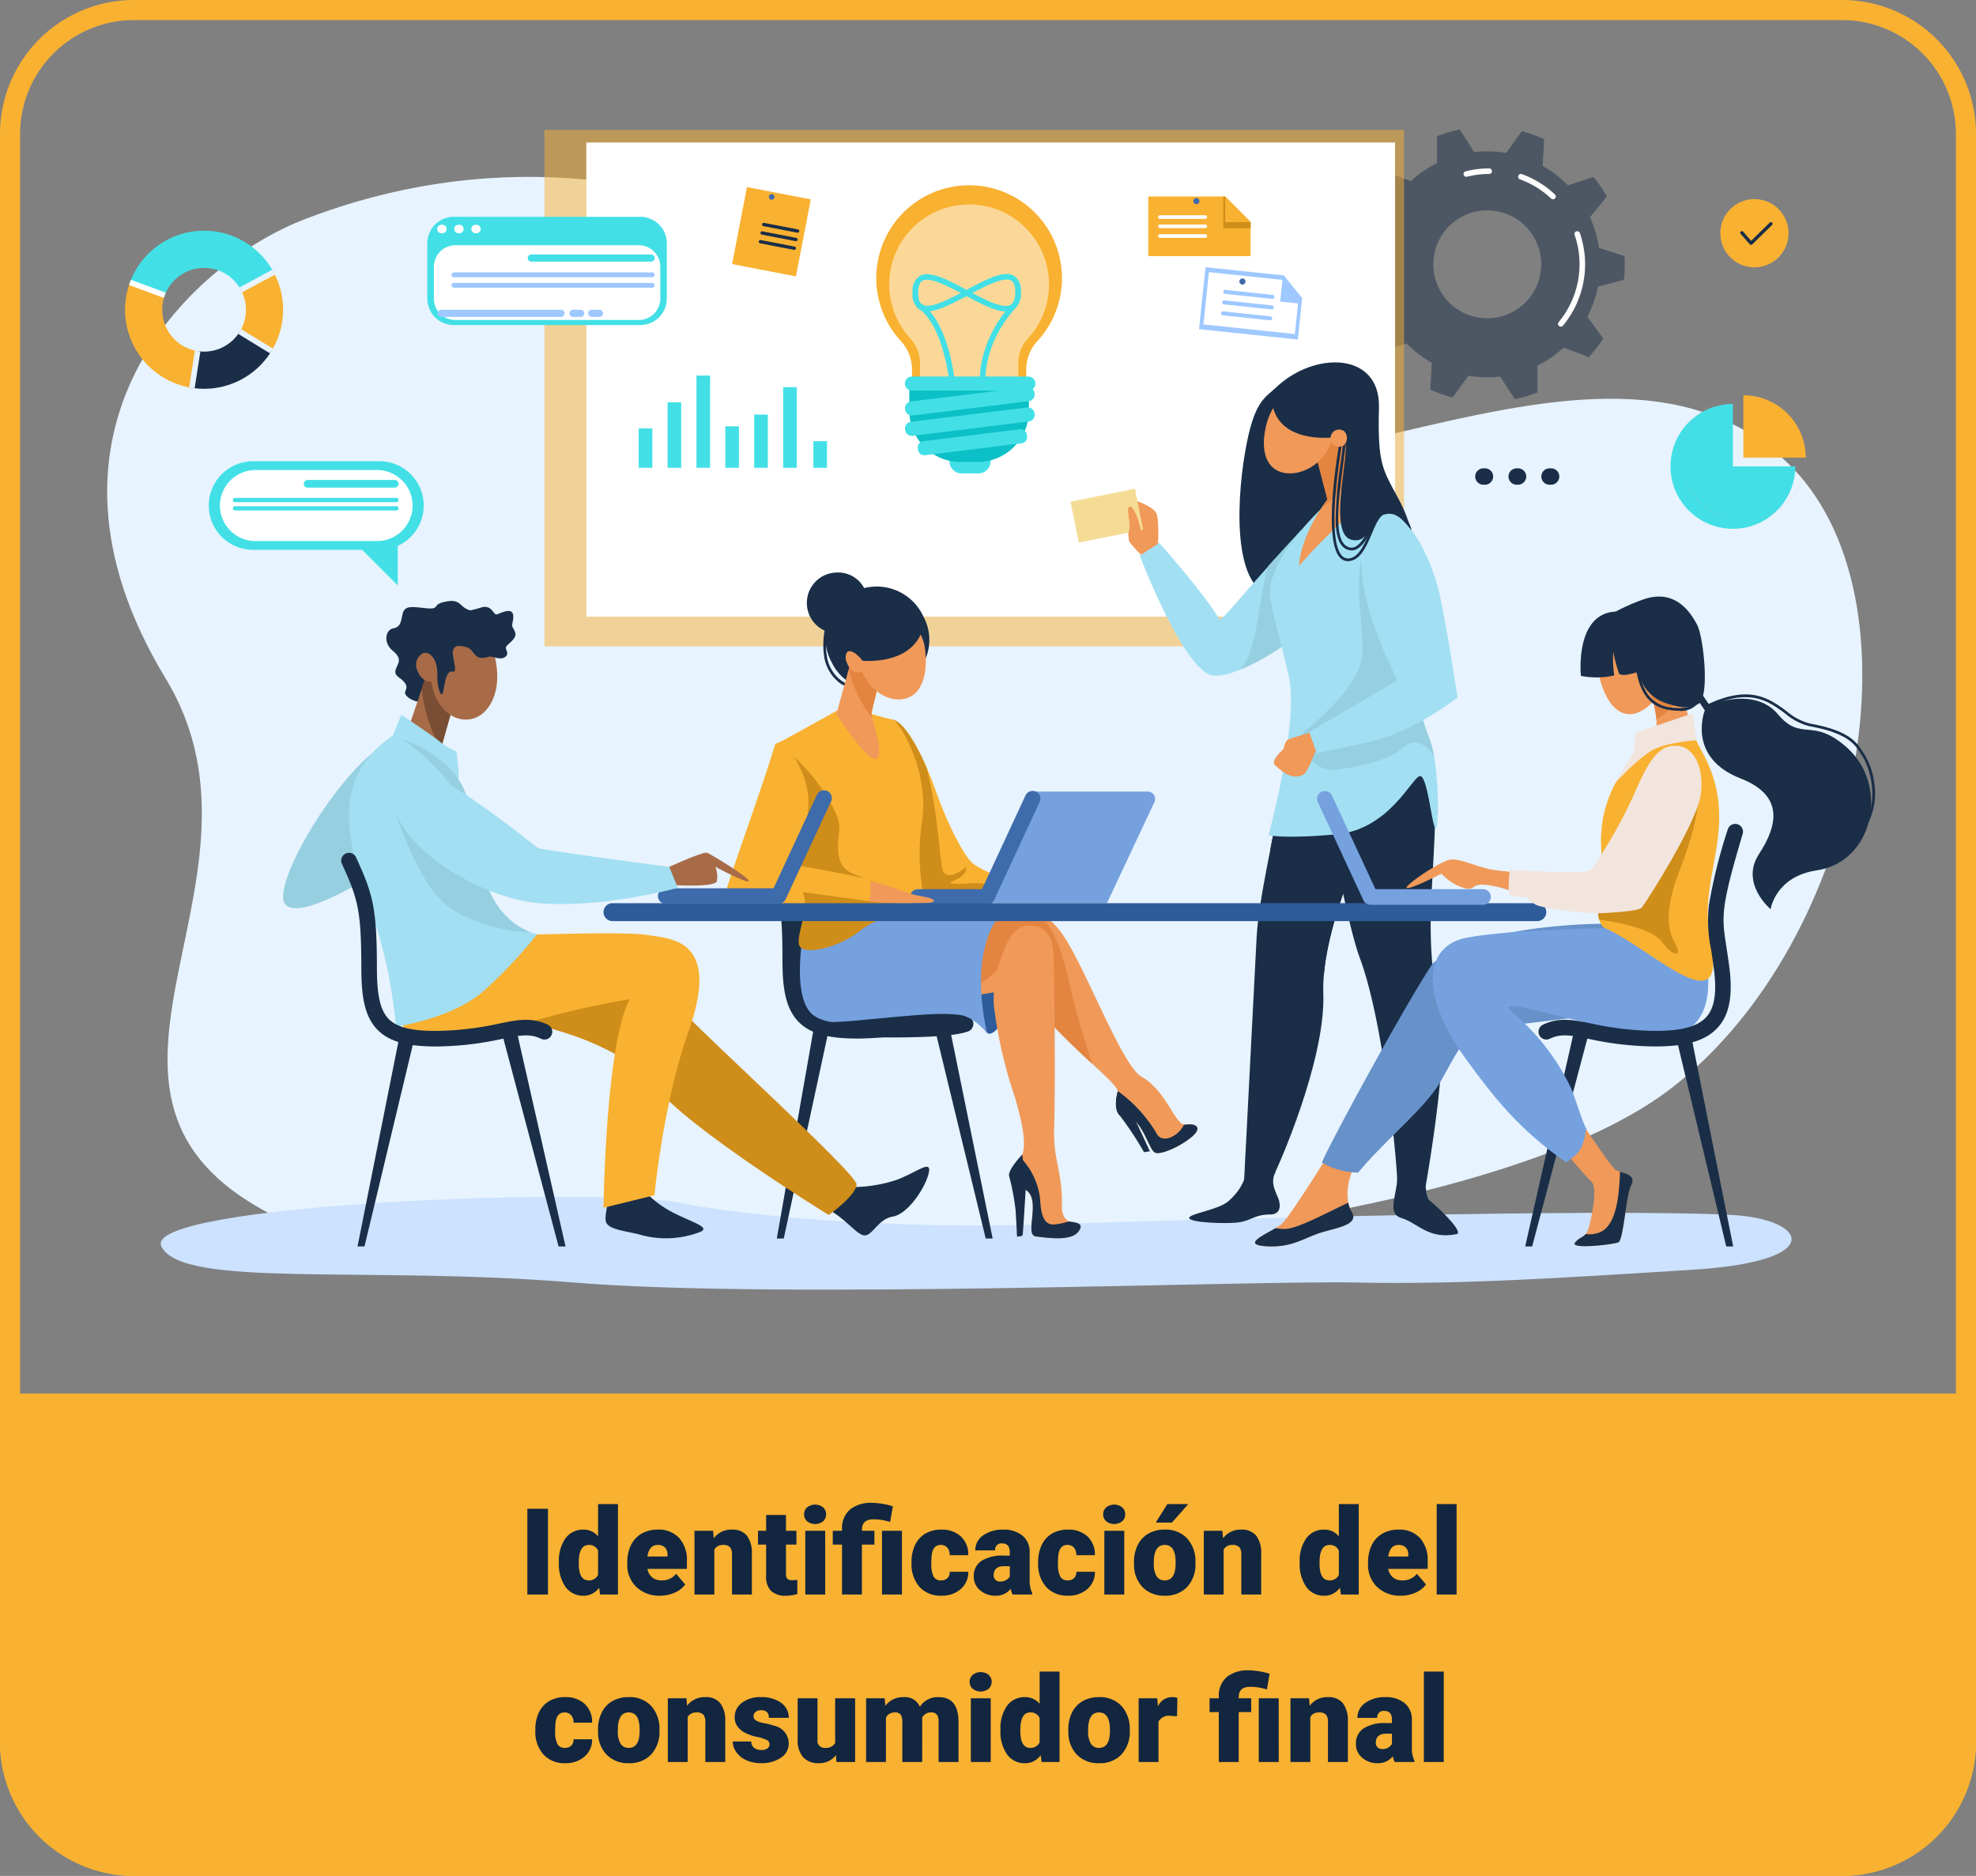<svg xmlns="http://www.w3.org/2000/svg" xmlns:xlink="http://www.w3.org/1999/xlink" width="295" height="280" viewBox="0 0 295 280">
  <rect x="0" y="0" width="295" height="280" fill="#808080" stroke="none"/>
  <defs>
    <clipPath id="clip-path">
      <rect id="Rectangle_37787" data-name="Rectangle 37787" width="263.928" height="173.161" fill="none"/>
    </clipPath>
    <clipPath id="clip-path-3">
      <rect id="Rectangle_37771" data-name="Rectangle 37771" width="41.067" height="40.242" fill="none"/>
    </clipPath>
    <clipPath id="clip-path-4">
      <rect id="Rectangle_37773" data-name="Rectangle 37773" width="128.332" height="77.083" fill="none"/>
    </clipPath>
    <clipPath id="clip-path-5">
      <rect id="Rectangle_37776" data-name="Rectangle 37776" width="23.847" height="35.303" fill="none"/>
    </clipPath>
    <clipPath id="clip-path-6">
      <path id="Path_180598" data-name="Path 180598" d="M11.044,42.926A6.253,6.253,0,1,1,17.3,49.179a6.253,6.253,0,0,1-6.253-6.253m-5.55,0a11.8,11.8,0,1,0,11.8-11.8,11.8,11.8,0,0,0-11.8,11.8" transform="translate(-5.494 -31.122)" fill="none"/>
    </clipPath>
  </defs>
  <g id="t5-c1" transform="translate(-5881 9225)">
    <path id="Rectangle_36599" data-name="Rectangle 36599" d="M20,3A17,17,0,0,0,3,20V260a17,17,0,0,0,17,17H275a17,17,0,0,0,17-17V20A17,17,0,0,0,275,3H20m0-3H275a20,20,0,0,1,20,20V260a20,20,0,0,1-20,20H20A20,20,0,0,1,0,260V20A20,20,0,0,1,20,0Z" transform="translate(5881 -9225)" fill="#f9b131"/>
    <path id="Rectangle_37365" data-name="Rectangle 37365" d="M0,0H295a0,0,0,0,1,0,0V52a20,20,0,0,1-20,20H20A20,20,0,0,1,0,52V0A0,0,0,0,1,0,0Z" transform="translate(5881 -9017)" fill="#f9b131"/>
    <path id="Path_184773" data-name="Path 184773" d="M49.805,17H46.729V4.2h3.076Zm1.635-4.825a5.809,5.809,0,0,1,.976-3.56,3.211,3.211,0,0,1,2.725-1.3,2.731,2.731,0,0,1,2.145,1V3.5h2.971V17H57.592l-.149-1.02a2.8,2.8,0,0,1-2.32,1.2,3.205,3.205,0,0,1-2.689-1.3A5.993,5.993,0,0,1,51.44,12.175Zm2.962.185q0,2.531,1.477,2.531a1.458,1.458,0,0,0,1.406-.826V10.443A1.419,1.419,0,0,0,55.9,9.6q-1.371,0-1.485,2.215ZM66.54,17.176A4.889,4.889,0,0,1,63,15.871a4.507,4.507,0,0,1-1.354-3.4v-.246a5.84,5.84,0,0,1,.541-2.575,3.955,3.955,0,0,1,1.578-1.727,4.763,4.763,0,0,1,2.461-.611,4.117,4.117,0,0,1,3.164,1.244,4.887,4.887,0,0,1,1.16,3.467v1.151H64.659a2.135,2.135,0,0,0,.694,1.257,2.066,2.066,0,0,0,1.389.457,2.662,2.662,0,0,0,2.2-.984l1.354,1.6a3.784,3.784,0,0,1-1.569,1.217A5.3,5.3,0,0,1,66.54,17.176ZM66.206,9.6q-1.3,0-1.547,1.723h2.988v-.229a1.467,1.467,0,0,0-.36-1.1A1.434,1.434,0,0,0,66.206,9.6ZM74.458,7.49l.1,1.116a3.225,3.225,0,0,1,2.716-1.292A2.713,2.713,0,0,1,79.49,8.2a4.226,4.226,0,0,1,.76,2.672V17H77.28V11a1.6,1.6,0,0,0-.29-1.059A1.342,1.342,0,0,0,75.935,9.6a1.413,1.413,0,0,0-1.292.686V17H71.681V7.49ZM85.339,5.126V7.49H86.9V9.547H85.339V13.9a1.111,1.111,0,0,0,.193.747,1.037,1.037,0,0,0,.765.211,4.345,4.345,0,0,0,.738-.053v2.118a5.466,5.466,0,0,1-1.67.255,3.1,3.1,0,0,1-2.259-.721,2.954,2.954,0,0,1-.729-2.188V9.547H81.165V7.49h1.213V5.126ZM91.193,17H88.222V7.49h2.971ZM88.046,5.029A1.334,1.334,0,0,1,88.5,3.986a1.934,1.934,0,0,1,2.373,0,1.334,1.334,0,0,1,.457,1.043,1.334,1.334,0,0,1-.457,1.043,1.934,1.934,0,0,1-2.373,0A1.334,1.334,0,0,1,88.046,5.029ZM93.707,17V9.547h-1.38V7.49h1.38V7.174a3.631,3.631,0,0,1,1.248-2.909A4.987,4.987,0,0,1,98.2,3.315a11.509,11.509,0,0,1,3.094.51l-.4,2.338-.492-.132a7.832,7.832,0,0,0-2.021-.255q-1.7,0-1.7,1.547V7.49h1.863V9.547H96.677V17Zm8.947,0H99.674V7.49h2.979Zm5.827-2.109a1.317,1.317,0,0,0,.967-.338,1.241,1.241,0,0,0,.334-.945h2.777a3.288,3.288,0,0,1-1.121,2.566,4.168,4.168,0,0,1-2.887,1,4.22,4.22,0,0,1-3.27-1.3,5.125,5.125,0,0,1-1.2-3.6v-.123a5.792,5.792,0,0,1,.532-2.544,3.872,3.872,0,0,1,1.534-1.7,4.573,4.573,0,0,1,2.373-.593,4.116,4.116,0,0,1,2.944,1.028,3.647,3.647,0,0,1,1.09,2.786h-2.777a1.626,1.626,0,0,0-.36-1.134,1.244,1.244,0,0,0-.967-.4q-1.151,0-1.345,1.468a10.357,10.357,0,0,0-.062,1.283,4.068,4.068,0,0,0,.343,1.986A1.187,1.187,0,0,0,108.481,14.891ZM119.168,17a3.344,3.344,0,0,1-.281-.853,2.754,2.754,0,0,1-2.285,1.028,3.374,3.374,0,0,1-2.285-.813,2.588,2.588,0,0,1-.94-2.043,2.66,2.66,0,0,1,1.143-2.338,5.821,5.821,0,0,1,3.322-.791h.914v-.5q0-1.316-1.134-1.316a.927.927,0,0,0-1.055,1.042H113.6a2.655,2.655,0,0,1,1.173-2.239,4.931,4.931,0,0,1,2.993-.86,4.323,4.323,0,0,1,2.874.888,3.086,3.086,0,0,1,1.081,2.435v4.21a4.311,4.311,0,0,0,.4,2V17Zm-1.854-1.934a1.652,1.652,0,0,0,.918-.237,1.487,1.487,0,0,0,.523-.536V12.772h-.861q-1.547,0-1.547,1.389a.848.848,0,0,0,.272.655A.986.986,0,0,0,117.314,15.066Zm10.072-.176a1.317,1.317,0,0,0,.967-.338,1.241,1.241,0,0,0,.334-.945h2.777a3.288,3.288,0,0,1-1.121,2.566,4.168,4.168,0,0,1-2.887,1,4.22,4.22,0,0,1-3.27-1.3,5.125,5.125,0,0,1-1.2-3.6v-.123a5.792,5.792,0,0,1,.532-2.544,3.872,3.872,0,0,1,1.534-1.7,4.573,4.573,0,0,1,2.373-.593,4.116,4.116,0,0,1,2.944,1.028,3.647,3.647,0,0,1,1.09,2.786h-2.777a1.626,1.626,0,0,0-.36-1.134,1.244,1.244,0,0,0-.967-.4q-1.151,0-1.345,1.468a10.357,10.357,0,0,0-.062,1.283,4.068,4.068,0,0,0,.343,1.986A1.187,1.187,0,0,0,127.386,14.891ZM135.841,17h-2.971V7.49h2.971ZM132.695,5.029a1.334,1.334,0,0,1,.457-1.043,1.934,1.934,0,0,1,2.373,0,1.334,1.334,0,0,1,.457,1.043,1.334,1.334,0,0,1-.457,1.043,1.934,1.934,0,0,1-2.373,0A1.334,1.334,0,0,1,132.695,5.029Zm4.6,7.128a5.613,5.613,0,0,1,.554-2.536,3.96,3.96,0,0,1,1.591-1.709,4.791,4.791,0,0,1,2.435-.6,4.373,4.373,0,0,1,3.366,1.323,5.076,5.076,0,0,1,1.23,3.6v.105a4.925,4.925,0,0,1-1.235,3.529,4.384,4.384,0,0,1-3.344,1.305,4.434,4.434,0,0,1-3.261-1.217,4.761,4.761,0,0,1-1.327-3.3Zm2.962.185a3.538,3.538,0,0,0,.413,1.934,1.376,1.376,0,0,0,1.222.615q1.582,0,1.617-2.435v-.3q0-2.558-1.635-2.558-1.485,0-1.608,2.206ZM142.275,3.5H145.4L142.96,6.26l-2.417,0Zm8.218,3.99.1,1.116a3.225,3.225,0,0,1,2.716-1.292,2.713,2.713,0,0,1,2.219.888,4.226,4.226,0,0,1,.76,2.672V17h-2.971V11a1.6,1.6,0,0,0-.29-1.059,1.342,1.342,0,0,0-1.055-.338,1.413,1.413,0,0,0-1.292.686V17h-2.962V7.49Zm11.54,4.685a5.809,5.809,0,0,1,.976-3.56,3.211,3.211,0,0,1,2.725-1.3,2.731,2.731,0,0,1,2.145,1V3.5h2.971V17h-2.663l-.149-1.02a2.8,2.8,0,0,1-2.32,1.2,3.205,3.205,0,0,1-2.689-1.3A5.993,5.993,0,0,1,162.033,12.175Zm2.962.185q0,2.531,1.477,2.531a1.458,1.458,0,0,0,1.406-.826V10.443a1.419,1.419,0,0,0-1.389-.844q-1.371,0-1.485,2.215Zm12.138,4.816a4.889,4.889,0,0,1-3.542-1.305,4.507,4.507,0,0,1-1.354-3.4v-.246a5.84,5.84,0,0,1,.541-2.575,3.955,3.955,0,0,1,1.578-1.727,4.763,4.763,0,0,1,2.461-.611,4.117,4.117,0,0,1,3.164,1.244,4.887,4.887,0,0,1,1.16,3.467v1.151h-5.889a2.135,2.135,0,0,0,.694,1.257,2.066,2.066,0,0,0,1.389.457,2.662,2.662,0,0,0,2.2-.984l1.354,1.6a3.784,3.784,0,0,1-1.569,1.217A5.3,5.3,0,0,1,177.132,17.176ZM176.8,9.6q-1.3,0-1.547,1.723h2.988v-.229a1.467,1.467,0,0,0-.36-1.1A1.434,1.434,0,0,0,176.8,9.6Zm8.657,7.4h-2.971V3.5h2.971ZM52.319,39.891a1.317,1.317,0,0,0,.967-.338,1.241,1.241,0,0,0,.334-.945H56.4a3.288,3.288,0,0,1-1.121,2.566,4.168,4.168,0,0,1-2.887,1,4.22,4.22,0,0,1-3.27-1.3,5.125,5.125,0,0,1-1.2-3.6v-.123a5.792,5.792,0,0,1,.532-2.544,3.872,3.872,0,0,1,1.534-1.7,4.573,4.573,0,0,1,2.373-.593,4.116,4.116,0,0,1,2.944,1.028,3.647,3.647,0,0,1,1.09,2.786H53.62A1.626,1.626,0,0,0,53.259,35a1.244,1.244,0,0,0-.967-.4q-1.151,0-1.345,1.468a10.357,10.357,0,0,0-.062,1.283,4.068,4.068,0,0,0,.343,1.986A1.187,1.187,0,0,0,52.319,39.891Zm4.957-2.733a5.613,5.613,0,0,1,.554-2.536,3.96,3.96,0,0,1,1.591-1.709,4.791,4.791,0,0,1,2.435-.6,4.373,4.373,0,0,1,3.366,1.323,5.076,5.076,0,0,1,1.23,3.6v.105a4.925,4.925,0,0,1-1.235,3.529,4.384,4.384,0,0,1-3.344,1.305,4.434,4.434,0,0,1-3.261-1.217,4.761,4.761,0,0,1-1.327-3.3Zm2.962.185a3.538,3.538,0,0,0,.413,1.934,1.376,1.376,0,0,0,1.222.615q1.582,0,1.617-2.435v-.3q0-2.558-1.635-2.558-1.485,0-1.608,2.206ZM70.477,32.49l.1,1.116a3.225,3.225,0,0,1,2.716-1.292,2.713,2.713,0,0,1,2.219.888,4.226,4.226,0,0,1,.76,2.672V42H73.3V36a1.6,1.6,0,0,0-.29-1.059,1.342,1.342,0,0,0-1.055-.338,1.413,1.413,0,0,0-1.292.686V42H67.7V32.49Zm12.41,6.838a.684.684,0,0,0-.4-.606,6.016,6.016,0,0,0-1.5-.475,6.853,6.853,0,0,1-1.828-.646,3.062,3.062,0,0,1-1.1-.971,2.319,2.319,0,0,1-.378-1.31,2.628,2.628,0,0,1,1.081-2.158,4.453,4.453,0,0,1,2.83-.848,4.934,4.934,0,0,1,3.023.853,2.666,2.666,0,0,1,1.143,2.241H82.791q0-1.143-1.2-1.143a1.194,1.194,0,0,0-.782.259.8.8,0,0,0-.316.646.737.737,0,0,0,.387.642,3.654,3.654,0,0,0,1.235.4,10.671,10.671,0,0,1,1.49.378,2.706,2.706,0,0,1,2.145,2.646,2.491,2.491,0,0,1-1.156,2.118,5.068,5.068,0,0,1-2.993.817,5.172,5.172,0,0,1-2.18-.439,3.645,3.645,0,0,1-1.494-1.2,2.707,2.707,0,0,1-.536-1.591h2.769a1.145,1.145,0,0,0,.439.962,1.808,1.808,0,0,0,1.081.3,1.422,1.422,0,0,0,.91-.246A.787.787,0,0,0,82.887,39.328Zm9.905,1.644a3.054,3.054,0,0,1-2.54,1.2,3,3,0,0,1-2.369-.91,3.826,3.826,0,0,1-.8-2.615V32.49h2.962v6.179a1.065,1.065,0,0,0,1.187,1.222,1.548,1.548,0,0,0,1.45-.729V32.49h2.979V42H92.88Zm7.286-8.481.1,1.116a3.27,3.27,0,0,1,2.716-1.292,2.407,2.407,0,0,1,2.435,1.433,3.165,3.165,0,0,1,2.795-1.433q2.892,0,2.971,3.5V42h-2.971V36a1.813,1.813,0,0,0-.246-1.063,1.048,1.048,0,0,0-.9-.334,1.4,1.4,0,0,0-1.31.782l.009.123V42h-2.971V36.015a1.906,1.906,0,0,0-.237-1.081,1.045,1.045,0,0,0-.905-.334,1.42,1.42,0,0,0-1.3.782V42H97.3V32.49ZM115.908,42h-2.971V32.49h2.971Zm-3.146-11.971a1.334,1.334,0,0,1,.457-1.043,1.934,1.934,0,0,1,2.373,0,1.42,1.42,0,0,1,0,2.087,1.934,1.934,0,0,1-2.373,0A1.334,1.334,0,0,1,112.761,30.029Zm4.6,7.146a5.809,5.809,0,0,1,.976-3.56,3.211,3.211,0,0,1,2.725-1.3,2.731,2.731,0,0,1,2.145,1V28.5h2.971V42H123.51l-.149-1.02a2.8,2.8,0,0,1-2.32,1.2,3.205,3.205,0,0,1-2.689-1.3A5.993,5.993,0,0,1,117.358,37.175Zm2.962.185q0,2.531,1.477,2.531a1.458,1.458,0,0,0,1.406-.826V35.443a1.419,1.419,0,0,0-1.389-.844q-1.371,0-1.485,2.215Zm7.163-.2a5.613,5.613,0,0,1,.554-2.536,3.96,3.96,0,0,1,1.591-1.709,4.791,4.791,0,0,1,2.435-.6,4.373,4.373,0,0,1,3.366,1.323,5.076,5.076,0,0,1,1.23,3.6v.105a4.925,4.925,0,0,1-1.235,3.529,4.384,4.384,0,0,1-3.344,1.305,4.434,4.434,0,0,1-3.261-1.217,4.761,4.761,0,0,1-1.327-3.3Zm2.962.185a3.538,3.538,0,0,0,.413,1.934,1.376,1.376,0,0,0,1.222.615q1.582,0,1.617-2.435v-.3q0-2.558-1.635-2.558-1.485,0-1.608,2.206Zm13.271-2.171-.976-.07a1.752,1.752,0,0,0-1.793.879V42h-2.962V32.49h2.777l.1,1.222a2.294,2.294,0,0,1,2.083-1.4,2.888,2.888,0,0,1,.826.105ZM149.957,42V34.547h-1.38V32.49h1.38v-.316a3.631,3.631,0,0,1,1.248-2.909,4.987,4.987,0,0,1,3.243-.949,11.509,11.509,0,0,1,3.094.51l-.4,2.338-.492-.132a7.832,7.832,0,0,0-2.021-.255q-1.7,0-1.7,1.547v.167h1.863v2.057h-1.863V42Zm8.947,0h-2.979V32.49H158.9Zm4.526-9.51.1,1.116a3.225,3.225,0,0,1,2.716-1.292,2.713,2.713,0,0,1,2.219.888,4.226,4.226,0,0,1,.76,2.672V42h-2.971V36a1.6,1.6,0,0,0-.29-1.059,1.342,1.342,0,0,0-1.055-.338,1.413,1.413,0,0,0-1.292.686V42h-2.962V32.49ZM176.218,42a3.344,3.344,0,0,1-.281-.853,2.754,2.754,0,0,1-2.285,1.028,3.374,3.374,0,0,1-2.285-.813,2.588,2.588,0,0,1-.94-2.043,2.66,2.66,0,0,1,1.143-2.338,5.821,5.821,0,0,1,3.322-.791h.914v-.5q0-1.316-1.134-1.316a.927.927,0,0,0-1.055,1.042h-2.962a2.655,2.655,0,0,1,1.173-2.239,4.931,4.931,0,0,1,2.993-.86,4.323,4.323,0,0,1,2.874.888,3.086,3.086,0,0,1,1.081,2.435v4.21a4.311,4.311,0,0,0,.4,2V42Zm-1.854-1.934a1.652,1.652,0,0,0,.918-.237,1.487,1.487,0,0,0,.523-.536V37.772h-.861q-1.547,0-1.547,1.389a.848.848,0,0,0,.272.655A.986.986,0,0,0,174.364,40.066ZM183.54,42h-2.971V28.5h2.971Z" transform="translate(5913 -9004)" fill="#12263f"/>
    <g id="Group_117838" data-name="Group 117838" transform="translate(5897 -9205.666)">
      <g id="Group_117837" data-name="Group 117837" clip-path="url(#clip-path)">
        <g id="Group_117832" data-name="Group 117832">
          <g id="Group_117831" data-name="Group 117831" clip-path="url(#clip-path)">
            <path id="Path_180472" data-name="Path 180472" d="M29.544,20.868c39.463-15.153,79.573-1.756,106.776,27.422s84.293-20.14,114.571,8.991c20.663,19.88,11.2,70.993-17.134,93.132C195.247,180.5,51.778,181.408,27.974,171.082c-40.677-17.645-.26-50.32-19.247-81.643-22.4-36.952,3.378-61.874,20.817-68.57" transform="translate(0 -7.505)" fill="#e7f3fe"/>
            <path id="Path_180473" data-name="Path 180473" d="M251.15,331.141c-18.975-1.047-83.523.727-103.154,1.418s-42.418-.912-54.255-3.271-80.258.2-77.153,6.543,30.485,2.837,61.534,5.386,100.879-.319,116.631,0,30.2-.637,50.494-1.912,16.9-7.557,5.9-8.164" transform="translate(-8.489 -169.121)" fill="#cce2ff"/>
            <g id="Group_117824" data-name="Group 117824" transform="translate(185.5)" opacity="0.5">
              <g id="Group_117823" data-name="Group 117823">
                <g id="Group_117822" data-name="Group 117822" clip-path="url(#clip-path-3)">
                  <path id="Path_180474" data-name="Path 180474" d="M423.368,22.426a20.671,20.671,0,0,0,.13-2.305c0-.411-.014-.819-.037-1.225l-3.81-1.233A16.756,16.756,0,0,0,418.3,13.1l2.526-3.108a20.6,20.6,0,0,0-2-2.908l-3.81,1.243a16.938,16.938,0,0,0-3.772-2.9l.217-4A20.386,20.386,0,0,0,408.137.245l-2.353,3.246a16.961,16.961,0,0,0-4.756-.125L398.85,0a20.391,20.391,0,0,0-3.384,1l0,4.009a16.884,16.884,0,0,0-3.92,2.7l-3.738-1.443a20.637,20.637,0,0,0-2.153,2.8L388.02,12.3a16.737,16.737,0,0,0-1.59,4.486l-3.869,1.029a20.67,20.67,0,0,0-.13,2.305c0,.411.014.82.037,1.225l3.81,1.233a16.751,16.751,0,0,0,1.349,4.564L385.1,30.251a20.581,20.581,0,0,0,2,2.909l3.81-1.243a16.927,16.927,0,0,0,3.772,2.9l-.217,4A20.388,20.388,0,0,0,397.793,40l2.353-3.247a16.911,16.911,0,0,0,4.756.125l2.178,3.367a20.344,20.344,0,0,0,3.384-1l0-4.008a16.887,16.887,0,0,0,3.92-2.7l3.738,1.442a20.572,20.572,0,0,0,2.153-2.8l-2.359-3.238a16.751,16.751,0,0,0,1.59-4.486Zm-20.4,5.748a8.054,8.054,0,1,1,8.054-8.054,8.054,8.054,0,0,1-8.054,8.054" transform="translate(-382.432)" fill="#1a2e48"/>
                </g>
              </g>
            </g>
            <path id="Path_180475" data-name="Path 180475" d="M446.97,45.531a.415.415,0,0,1-.319-.68,13.508,13.508,0,0,0,2.38-13.013.415.415,0,0,1,.785-.271,14.343,14.343,0,0,1-2.527,13.815.415.415,0,0,1-.319.149" transform="translate(-229.952 -16.111)" fill="#fff"/>
            <path id="Path_180476" data-name="Path 180476" d="M439.484,17.453a.412.412,0,0,1-.284-.113,13.414,13.414,0,0,0-4.643-2.861.415.415,0,1,1,.283-.78,14.231,14.231,0,0,1,4.93,3.037.415.415,0,0,1-.285.717" transform="translate(-223.633 -7.042)" fill="#fff"/>
            <path id="Path_180477" data-name="Path 180477" d="M417.884,13.215a.415.415,0,0,1-.1-.817,14.369,14.369,0,0,1,3.515-.435.415.415,0,0,1,0,.83,13.548,13.548,0,0,0-3.312.409.41.41,0,0,1-.1.013" transform="translate(-214.975 -6.16)" fill="#fff"/>
            <g id="Group_117827" data-name="Group 117827" transform="translate(65.282 0.059)" opacity="0.5">
              <g id="Group_117826" data-name="Group 117826">
                <g id="Group_117825" data-name="Group 117825" clip-path="url(#clip-path-4)">
                  <rect id="Rectangle_37772" data-name="Rectangle 37772" width="128.332" height="77.083" fill="#f9b131"/>
                </g>
              </g>
            </g>
            <rect id="Rectangle_37774" data-name="Rectangle 37774" width="120.736" height="70.764" transform="translate(71.534 1.939)" fill="#fff"/>
            <path id="Path_180478" data-name="Path 180478" d="M353.943,75.41c5.754-5.477,15.587-5.353,15.38,2.987s.481,9.124,2.849,13.5c8.216,15.181-9.792,14.287-17.3,14.785s-6.887-13.651-5.56-21.493,2.95-8.176,4.633-9.778" transform="translate(-179.455 -36.899)" fill="#1a2e48"/>
            <path id="Path_180479" data-name="Path 180479" d="M357.364,177.979c-1.845,15.491-5.2,26.942-5.57,34.286s-1.867,36.26-1.867,36.26,4.107-.288,4.481-.91,7.717-16.928,7.344-27.01,7.335-25.412,7.335-25.412l-1.858-15.041Z" transform="translate(-180.194 -91.65)" fill="#1a2e48"/>
            <path id="Path_180480" data-name="Path 180480" d="M363.283,191.883,360.4,193.09c-.784,4.912-1.654,9.329-2.418,13.246,4.591,2.968,6.962,12.856,7.978,18.9.518-6.765,3.709-14.938,5.69-19.458Z" transform="translate(-184.341 -98.81)" fill="#1a2e48"/>
            <path id="Path_180481" data-name="Path 180481" d="M383.306,174.76s6.217,7.931,6.022,16.928c-.3,13.7-1.79,17.607.809,31.968,1.015,5.609-2.24,23.958-2.24,23.958a10.415,10.415,0,0,1-4.275-.526c.125-1.348-1.8-23.279-5.54-33.36-1.813-4.882-4.359-18.554-5.729-26.4s-1.618-9.46-1.121-9.46,12.074-3.112,12.074-3.112" transform="translate(-191.043 -89.992)" fill="#1a2e48"/>
            <path id="Path_180482" data-name="Path 180482" d="M318.61,121.129s.276-4.1-.166-5.371-4.26-2.374-4.26-2.374-.166,5.864.222,6.584a21.9,21.9,0,0,0,2.655,2.766Z" transform="translate(-161.77 -58.387)" fill="#f09959"/>
            <path id="Path_180483" data-name="Path 180483" d="M341.949,123.187c-8.741,9.408-11.593,13.366-12.257,13.366-2.075-3.662-8.966-11.407-8.966-11.407l-2.938,1.889s6.79,17.74,11.1,17.923,13.086-6.117,13.2-6.841-.142-14.929-.142-14.929" transform="translate(-163.645 -63.435)" fill="#a2dff2"/>
            <path id="Path_180484" data-name="Path 180484" d="M348.8,144.038c4.276-1.741,9.175-5.382,9.258-5.922.111-.724-.142-14.929-.142-14.929-1.906,2.051-3.569,3.87-5.013,5.461-1.565,5.831-1.463,12.18-4.1,15.39" transform="translate(-179.616 -63.435)" fill="#96cfe0"/>
            <path id="Path_180485" data-name="Path 180485" d="M371.466,110.418s8.364,4.192,10.19,11.614-3.576,16.589-4.24,21.482-15.933,5.753-15.933.516c0-5.021-3.825-15.679-3.609-18.394.506-6.37,9.818-14.173,9.818-14.173Z" transform="translate(-184.282 -56.859)" fill="#a2dff2"/>
            <path id="Path_180486" data-name="Path 180486" d="M373.671,90.6l3.591,11.072a96.44,96.44,0,0,0-10.4,10.076c.255-4.736,4.223-9.9,4.223-9.9l-2.716-10.456Z" transform="translate(-188.917 -46.653)" fill="#f09959"/>
            <path id="Path_180487" data-name="Path 180487" d="M376.945,95.762,375.27,90.6l-5.3.793,2.716,10.456s-.265.422-.656,1.087a12.76,12.76,0,0,0,4.913-7.172" transform="translate(-190.516 -46.653)" fill="#e38540"/>
            <path id="Path_180488" data-name="Path 180488" d="M366.1,87.422c-.969,3.523-4.719,5.463-7.383,4.731s-3.235-3.86-2.267-7.383,3.914-5.787,6.579-5.054,4.04,4.183,3.071,7.707" transform="translate(-183.327 -40.979)" fill="#f09959"/>
            <path id="Path_180489" data-name="Path 180489" d="M360.6,161.491c1.163,7.368-3.154,23.131-3.154,23.131s2.575.584,10.292-.162,11.12-8.449,12.282-8.664,1.758,7.168,2.332,7.752.66-9.324-.838-13.218c-2.655-6.9-2.135-9.832-1.143-14.015,1.765-7.438-19.77,5.177-19.77,5.177" transform="translate(-184.065 -79.285)" fill="#a2dff2"/>
            <path id="Path_180490" data-name="Path 180490" d="M341.411,315.941c.695,2.824-.678,5.064-2.515,6.7-1.493,1.328-6.085,1.892-5.864,2.556s5.643.874,7.469.6,2.323-1.162,4.6-1.161c1.49,0,1.767-1.211,1.1-2.709s-.9-2.325-.3-3.668-4.493-2.314-4.493-2.314" transform="translate(-171.49 -162.693)" fill="#1a2e48"/>
            <path id="Path_180491" data-name="Path 180491" d="M400.878,313.76c-.111,2.932-.451,5.116.268,6.475,2.777,2.324,5.086,4.963,4.2,5.145-4.2.868-5.809-1.652-8.188-2.368-2.92-.879.277-4.548-.867-9.253-.636-2.616,4.408-1.989,4.408-1.989Z" transform="translate(-203.865 -160.512)" fill="#1a2e48"/>
            <path id="Path_180492" data-name="Path 180492" d="M387.486,155.065a13.8,13.8,0,0,0-.628-2.4c-2.655-6.9-2.135-9.833-1.143-14.015a3.3,3.3,0,0,0,.1-.873c.224-.746.433-1.5.616-2.262l-.9-8.136-6.5-7.718c-4.87,7.137-1.584,16.016-2.314,20.912s-8.892,11.139-8.892,11.139l.265,1.737a4.411,4.411,0,0,0,4.961,3.707c3.363-.467,7.775-1.4,9.739-3.227,1.9-1.763,3.583-.4,4.694,1.139" transform="translate(-189.411 -61.617)" fill="#96cfe0"/>
            <path id="Path_180493" data-name="Path 180493" d="M365.227,185.157s-3.6,1.008-4.033,1.233-.669,1.416-.669,1.416-2.062,1.791-1.272,2.425,2.2,2.239,4.066,1.493c1.145-.458,2.032-4.665,2.783-4.7s-.875-1.868-.875-1.868" transform="translate(-184.903 -95.346)" fill="#f09959"/>
            <path id="Path_180494" data-name="Path 180494" d="M381.042,117.716c3.856.109,7.351,7.054,8.57,13.078s2.5,14.59,2.5,14.59-6.39,5.043-12.7,6.517c-5.508,1.286-8.32,1.789-8.32,1.789l-1.118-3.145,13.178-7.74s-4.846-9.128-5.327-16.016.289-9.156,3.219-9.073" transform="translate(-190.516 -60.616)" fill="#a2dff2"/>
            <rect id="Rectangle_37775" data-name="Rectangle 37775" width="9.803" height="6.226" transform="translate(143.825 55.544) rotate(-11.346)" fill="#f5dc95"/>
            <path id="Path_180495" data-name="Path 180495" d="M316.332,121.995c.132-2.525-1.118-5.968-1.837-5.963s.221,2.256-.166,3.75c-.21.81,2,2.213,2,2.213" transform="translate(-161.804 -59.75)" fill="#f09959"/>
            <path id="Path_180496" data-name="Path 180496" d="M358.377,79.818c.213,6.915,8.291,6.385,10.5,5.959s-2.694,14.589,1.521,15.456c3.1.636,2.4-4.206,5.837-3.882,1.522.143,3.051,2.495,3.051,2.495a4.7,4.7,0,0,0-1.391-2.495c-1.162-1.046-4.208-7.464-5.009-12.055s-6.222-7.562-7.826-7.654-5.533,1.734-5.533,1.734Z" transform="translate(-184.545 -39.98)" fill="#1a2e48"/>
            <path id="Path_180497" data-name="Path 180497" d="M380.478,111.223a1.612,1.612,0,0,1-.333-.035c-1.349-.288-2-1.705-2.059-4.462a64.294,64.294,0,0,1,.757-8.607c.167-1.3.34-2.639.482-3.938a.2.2,0,0,1,.4.044c-.143,1.3-.316,2.646-.484,3.946-.8,6.213-1.556,12.081.986,12.622a1.124,1.124,0,0,0,.236.025c1.46,0,2.774-2.845,3.54-5.616a.2.2,0,0,1,.39.108c-.506,1.829-1.866,5.914-3.918,5.914" transform="translate(-194.692 -48.405)" fill="#1a2e48"/>
            <path id="Path_180498" data-name="Path 180498" d="M379.337,112.831a1.594,1.594,0,0,1-1.195-.531c-2.754-2.911-.031-17.515.086-18.135a.2.2,0,0,1,.4.075c-.029.15-2.8,15.02-.19,17.782a1.206,1.206,0,0,0,1.1.391c1.43-.189,2.256-2.129,2.984-3.841.707-1.66,1.371-3.229,2.555-3.187a.2.2,0,0,1-.015.4h-.029c-.887,0-1.5,1.429-2.139,2.942-.771,1.811-1.644,3.864-3.3,4.083a1.933,1.933,0,0,1-.251.017" transform="translate(-194.091 -48.405)" fill="#1a2e48"/>
            <path id="Path_180499" data-name="Path 180499" d="M378.133,94.746a1.281,1.281,0,1,1,.069-2.075,1.506,1.506,0,0,1-.069,2.075" transform="translate(-193.497 -47.62)" fill="#f09959"/>
            <path id="Path_180500" data-name="Path 180500" d="M235.806,145.175a7.231,7.231,0,0,1-3.539,10.088c-3.9,1.615-8.172.7-10.144-3.245a7.656,7.656,0,1,1,13.683-6.843" transform="translate(-113.93 -72.441)" fill="#1a2e48"/>
            <path id="Path_180501" data-name="Path 180501" d="M224.732,160.265a3.689,3.689,0,0,1-2.384-1.121,6.093,6.093,0,0,1-1.809-3.428,11.918,11.918,0,0,1,.664-6.109.2.2,0,1,1,.382.132,11.52,11.52,0,0,0-.649,5.9,5.686,5.686,0,0,0,1.68,3.2c1.383,1.227,2.31,1,2.32,1a.2.2,0,0,1,.108.389,1.226,1.226,0,0,1-.313.033" transform="translate(-113.486 -76.97)" fill="#1a2e48"/>
            <path id="Path_180502" data-name="Path 180502" d="M240.55,181.584c2.244.5,5.078,6.739,6.465,10.735,1.4,4.03,3.772,9.029,5.325,10.582s11.76,5.154,11.76,5.154-25.218.049-24.7,0,1.152-26.47,1.152-26.47" transform="translate(-123.274 -93.506)" fill="#f9b131"/>
            <path id="Path_180503" data-name="Path 180503" d="M255.01,206.052c-1.38-.2-6.361.444-4.241-.444s1.825-2.022,1.825-2.022-3.008,2.515-3.551.316c-.468-1.9-.647-8.591-2.421-15.3-1.467-3.327-3.386-6.655-5-7.017,0,0-.057,2.363-.15,5.675.619,7.331,1.671,18.1,1.937,20.815,3.342.005,8.937,0,13.617-.006l3.113-.148a33.426,33.426,0,0,0-5.128-1.868" transform="translate(-124.345 -93.506)" fill="#cf8d19"/>
            <path id="Path_180504" data-name="Path 180504" d="M215.131,178.735s-7.139,3.989-8.8,4.837,4.662,25.748,6.069,26.815,13.793.184,15.2-1.161-1.082-5.47.138-13.732-3.722-15.394-4.357-15.378a42.706,42.706,0,0,1-4.779-1.382Z" transform="translate(-106.105 -92.039)" fill="#f9b131"/>
            <path id="Path_180505" data-name="Path 180505" d="M212.421,215.908c1.407,1.067,10.271,1.091,14.044-.083.426-.132,2.359-.9,2.4-1.627-.455-.085-2.263.132-3-.037-2.551-.586-3.957-3.748-3.957-3.748s-1.405-.505-4.548-1.837-1.85-5.362-1.923-7.138-3.107-7.581-8.8-11.982l-.522.234c-.406,4.047,5,25.23,6.3,26.217" transform="translate(-106.129 -97.56)" fill="#cf8d19"/>
            <path id="Path_180506" data-name="Path 180506" d="M293.69,203.715H276.5l-7.829,16.661h18.935l7.087-15.081a1.108,1.108,0,0,0-1-1.579" transform="translate(-138.351 -104.902)" fill="#75a1de"/>
            <path id="Path_180507" data-name="Path 180507" d="M258.568,220.536H248.225a1.162,1.162,0,0,1,0-2.323h9.6l6.492-13.973a1.162,1.162,0,1,1,2.107.979l-6.8,14.645a1.162,1.162,0,0,1-1.054.672" transform="translate(-127.224 -104.826)" fill="#3e6bab"/>
            <path id="Path_180508" data-name="Path 180508" d="M232.474,231.213c4.487.838,5.59,1.868,8.037,2.263,2.772.447,2.443,1.06.384,1.06s-7.236.08-9.011-.315.591-3.008.591-3.008" transform="translate(-119.067 -119.062)" fill="#f09959"/>
            <path id="Path_180509" data-name="Path 180509" d="M197.375,189.212c-3.439,11-8.314,23.473-7.538,23.473s20.524.8,21.3.133.555-3.216.444-3.549-11.227-2.306-11.227-2.306a25.594,25.594,0,0,0,2.019-8.427c.555-5.575-4.346-11.409-5-9.324" transform="translate(-97.714 -97.211)" fill="#f9b131"/>
            <path id="Path_180510" data-name="Path 180510" d="M227.22,159.037l-2.77,10.124s4.681,7.306,5.968,6.657-.719-5.939-.719-6.657,2.006-8.136,2.006-8.136Z" transform="translate(-115.58 -81.896)" fill="#f09959"/>
            <path id="Path_180511" data-name="Path 180511" d="M231.762,169.676a2.7,2.7,0,0,1-.1-.516c0-.718,2.006-8.135,2.006-8.135l-4.485-1.988-.917,3.35a17.465,17.465,0,0,0,3.491,7.289" transform="translate(-117.548 -81.896)" fill="#e38540"/>
            <path id="Path_180512" data-name="Path 180512" d="M240.948,153.9c.528,2.936.18,6.834-2.427,7.826s-5.747-.906-7.013-4.236-.18-6.834,2.427-7.826a5.5,5.5,0,0,1,7.013,4.236" transform="translate(-118.942 -76.926)" fill="#f09959"/>
            <path id="Path_180513" data-name="Path 180513" d="M230.272,160.575a1.774,1.774,0,0,1-.709,2.346c-.757.269-1.667-.344-2.032-1.37a1.774,1.774,0,0,1,.709-2.346c.757-.269,1.667.344,2.032,1.37" transform="translate(-117.089 -81.949)" fill="#f09959"/>
            <path id="Path_180514" data-name="Path 180514" d="M238.928,148.624c-.888,6.889-9.257,6-9.257,6s-1.726-2.269-2.5-1.079,1.077-6.984,5.88-7.241c1.578-.084,5.88,2.32,5.88,2.32" transform="translate(-116.892 -75.338)" fill="#1a2e48"/>
            <path id="Path_180515" data-name="Path 180515" d="M224.432,140.569a4.542,4.542,0,1,1-4.533-4.253,4.4,4.4,0,0,1,4.533,4.253" transform="translate(-110.902 -70.196)" fill="#1a2e48"/>
            <path id="Path_180516" data-name="Path 180516" d="M206.1,308.332h1.037l6.693-31.012h-2.28Z" transform="translate(-106.129 -142.805)" fill="#1a2e48"/>
            <path id="Path_180517" data-name="Path 180517" d="M263.167,307.168H262.13l-7.789-32.108h2.28Z" transform="translate(-130.972 -141.641)" fill="#1a2e48"/>
            <path id="Path_180518" data-name="Path 180518" d="M218.545,258.554c-4.153,0-6.783-.746-8.462-2.381-2.081-2.027-2.512-5.167-2.518-9.259,0-3.22-.081-5.317-.256-7.012a1.162,1.162,0,0,1,2.311-.238c.183,1.777.263,3.944.268,7.247.006,4.146.532,6.347,1.816,7.6,1.316,1.282,3.7,1.811,7.716,1.711a45.649,45.649,0,0,0,8.7-1.075c2.824-.574,4.864-.989,7.283.168a1.162,1.162,0,1,1-1,2.1c-1.717-.821-3.174-.524-5.818.013a47.675,47.675,0,0,1-9.1,1.121q-.478.012-.933.012" transform="translate(-106.75 -122.877)" fill="#1a2e48"/>
            <path id="Path_180519" data-name="Path 180519" d="M211.03,238.338l6.356.264-1.692,17.549s-4.738-3.024-4.664-6.279,0-11.534,0-11.534" transform="translate(-108.669 -122.732)" fill="#1a2e48"/>
            <path id="Path_180520" data-name="Path 180520" d="M274.776,241.352c5.374-.815,7.2-.558,10.49,5.563s7.667,17.143,10.185,18.566c3.792,2.143,5.048,7.4,6.6,7.163s2.559.452.865,1.86-4.43,2.607-5.365,2.357-1.661-4.292-4.1-5.6-1.709-2.39-1.548-3.551-7.132-6.506-12.629-13.153c-3.359-4.062-5.089-6.743-5.345-9.172a6.373,6.373,0,0,1,.847-4.029" transform="translate(-141.039 -124.11)" fill="#f09959"/>
            <path id="Path_180521" data-name="Path 180521" d="M288.1,263.548a122.905,122.905,0,0,1-3.677-13.185c-1.673-6.814-3.428-8.432-4.539-9.159a13.471,13.471,0,0,0-5.107.147,6.375,6.375,0,0,0-.848,4.029c.257,2.43,1.986,5.111,5.345,9.172a96.5,96.5,0,0,0,8.826,9" transform="translate(-141.039 -124.111)" fill="#e38540"/>
            <path id="Path_180522" data-name="Path 180522" d="M273.561,246.74s-1.43,10.79-2.761,11.886c-.953.784-1.627.837-2.293-2.382s1.036-15.228,1.036-15.228Z" transform="translate(-138.187 -124.111)" fill="#2e5b9a"/>
            <path id="Path_180523" data-name="Path 180523" d="M262.693,254.61l-13.234,2.224,7.471-10.714,5.687-1.158,3.409.784Z" transform="translate(-128.458 -126.143)" fill="#f09959"/>
            <path id="Path_180524" data-name="Path 180524" d="M310.739,296.04c-.429,1.729-.378,3.007.368,3.648a51.082,51.082,0,0,1,3.563,5.4l.877-.133-2.031-4.355Z" transform="translate(-159.875 -152.445)" fill="#1a2e48"/>
            <path id="Path_180525" data-name="Path 180525" d="M316.436,305.109c.936.25,3.671-.949,5.365-2.357s.692-2.1-.865-1.86a.667.667,0,0,1-.261-.013c-.778,1.737-3.335,3.04-4.16,1.2a21.021,21.021,0,0,0-5.733-6.212.351.351,0,0,1,0,.081c-.161,1.161-.895,2.239,1.549,3.551s3.168,5.354,4.1,5.6" transform="translate(-159.92 -152.359)" fill="#1a2e48"/>
            <path id="Path_180526" data-name="Path 180526" d="M217.627,242.11c-4.7,8.426-1.488,13.782,4.219,14.327s14.716-.5,19.967-4.86,9.562-8.978,8.96-9.667-33.146.2-33.146.2" transform="translate(-110.902 -124.436)" fill="#e38540"/>
            <path id="Path_180527" data-name="Path 180527" d="M273.816,250.1c.961-2.885,2.07-5.1,4.216-5.138,2.256-.042,3.644,1.132,3.741,4.823.114,4.4.269,18.953.066,25.426-.154,4.9,1.274,6.469,1.153,11.577-.091,3.846,4.01,1.9,2.426,3.9-1.089,1.372-4.332.924-6.324.67-1.775-.226.919-5.545-1.538-6.967a2.851,2.851,0,0,1-.818-4.7c1.331-1.5.148-5.938-.74-9.044a68.6,68.6,0,0,1-3.168-13.812,17.6,17.6,0,0,1,.985-6.731" transform="translate(-140.464 -126.144)" fill="#f09959"/>
            <path id="Path_180528" data-name="Path 180528" d="M287.269,325.879a9.3,9.3,0,0,1-2.247.46c-1.479.049-1.923-1.578-2.022-3.789a10.6,10.6,0,0,0-2.925-6.2c-.026.035-.053.069-.082.1a2.851,2.851,0,0,0,.818,4.7c2.456,1.422-.237,6.741,1.538,6.967,1.992.254,5.235.7,6.325-.67,1.029-1.3-.248-1.4-1.4-1.57" transform="translate(-143.718 -162.903)" fill="#1a2e48"/>
            <path id="Path_180529" data-name="Path 180529" d="M279.541,315.425s-2.157,2.253-1.96,3.19a35.825,35.825,0,0,1,.974,5.128c.111,1.824.21,3.919.21,3.919s.777,0,.838-.221.493-7.415.493-7.415Z" transform="translate(-142.933 -162.427)" fill="#1a2e48"/>
            <path id="Path_180530" data-name="Path 180530" d="M214.255,241.016s-2.785,11.819.734,15.1,18.13.329,21.572.133c2.33-.133,4.586,2.711,4.586,2.711s-1.627-6.594-.518-11.92,2.9-5.683,2.9-5.683l-2.382-.336Z" transform="translate(-109.792 -124.111)" fill="#75a1de"/>
            <path id="Path_180531" data-name="Path 180531" d="M213.424,234.645c1.191,2.527-1.282,6.891-.415,8.148s5.828.176,9.08-2.441,9.405-3.192,9.405-3.192Z" transform="translate(-109.591 -120.83)" fill="#cf8d19"/>
            <path id="Path_180532" data-name="Path 180532" d="M220.694,275.487c9.837.37,20.192.195,20.192-1.27s-.444-2.5-8.062-1.91-12.8,1.405-15.089.888,2.958,2.293,2.958,2.293" transform="translate(-111.824 -140.136)" fill="#1a2e48"/>
            <path id="Path_180533" data-name="Path 180533" d="M292.175,240.741H154.108a1.339,1.339,0,0,1,0-2.678H292.175a1.339,1.339,0,1,1,0,2.678" transform="translate(-78.668 -122.59)" fill="#2e5b9a"/>
            <path id="Path_180534" data-name="Path 180534" d="M468.5,158.858a6.371,6.371,0,0,1-3.939,7.549c-2.564.728-4.394-1.556-5.347-4.916s.353-6.673,2.917-7.4,5.415,1.407,6.368,4.767" transform="translate(-236.313 -79.276)" fill="#f09959"/>
            <path id="Path_180535" data-name="Path 180535" d="M445.9,298.293s6.572,10.206,7.459,10.65,3.106.555,2.274,2.219-1.165,8.21-1.941,8.543-7.433,1.109-6.435,0,1.613-.555,2.116-2.552,1.212-5.769.269-6.545-6.712-7.766-6.712-7.766Z" transform="translate(-228.087 -153.605)" fill="#f09959"/>
            <path id="Path_180536" data-name="Path 180536" d="M366.672,307.33s-7.988,13.166-9.467,14.349-6.361,2.959-2.367,3.255,5.917-1.331,8.432-2.071,5.621-1.184,4.438-3.106-.692-6.121,1.859-8.784-2.895-3.642-2.895-3.642" transform="translate(-181.931 -158.259)" fill="#f09959"/>
            <path id="Path_180537" data-name="Path 180537" d="M418.031,244.379s-19.775-.517-27.615,5.918c-4.586,6.953-15.68,27.466-16.542,29.726a11.114,11.114,0,0,0,5.4,1.512c4.365-5.2,10.132-9.7,12.427-13.783,2.827-5.03,3.7-7.545,8.284-7.989s14.941-1.922,18.047-1.922,0-13.462,0-13.462" transform="translate(-192.525 -125.837)" fill="#6791c9"/>
            <path id="Path_180538" data-name="Path 180538" d="M491.468,310.772h-1.037L483,279.76h2.28Z" transform="translate(-248.719 -144.062)" fill="#1a2e48"/>
            <path id="Path_180539" data-name="Path 180539" d="M436.445,309.608h1.037L446.01,277.5h-2.28Z" transform="translate(-224.746 -142.898)" fill="#1a2e48"/>
            <path id="Path_180540" data-name="Path 180540" d="M446.857,241.6l-11.5,1.984s-15.278.14-22.262,1.441c-6.353,1.184-7.29,8.4,0,18.343,4.141,5.647,7.643,10.151,14.8,15.23,1.821-1.337,2.518-1.843,3.021-5.061-.518-.711-1.86-5.158-2.276-6.028-3.96-8.278-9.247-11.289-9.32-12.1.888-1.442,23.51,7.518,28.007,2.247,4.295-5.032-.477-16.054-.477-16.054" transform="translate(-210.087 -124.41)" fill="#75a1de"/>
            <path id="Path_180541" data-name="Path 180541" d="M473.545,187.8a12.029,12.029,0,0,0-9,2.239,18.089,18.089,0,0,0-5.2,13.794c.222,8.875-1.373,9.445.291,11.886,6.941,2.866,18.811,15.181,16.016,1.979-2.024-9.559,4.439-16.684-.775-27.288-.424-.863-.955-1.7-1.339-2.609" transform="translate(-236.297 -96.639)" fill="#f9b131"/>
            <path id="Path_180542" data-name="Path 180542" d="M459.351,209.525c-.135,4.627-.788,5.99-.289,7.441,2.829.289,8.005,1.421,9.3,3.232,1.479,2.071,2.959,2.367,2.269.838s-2.515-3.7.3-11.144,4.142-12.475,1.38-17.653Z" transform="translate(-236.297 -98.993)" fill="#cf8d19"/>
            <path id="Path_180543" data-name="Path 180543" d="M479.569,177.987a36.112,36.112,0,0,1-2.322-9.373l-4.882,1.443s2.773,6.213.111,8.431a25.5,25.5,0,0,0-1.9,1.738,12.029,12.029,0,0,1,9-2.239" transform="translate(-242.32 -86.827)" fill="#f09959"/>
            <path id="Path_180544" data-name="Path 180544" d="M479.3,170.066l-1.031-.914-3.981,1.176-.009.022a16.257,16.257,0,0,1,1.244,4.863,14.048,14.048,0,0,0,3.971-3.944c-.081-.454-.145-.86-.194-1.2" transform="translate(-244.23 -87.104)" fill="#e38540"/>
            <path id="Path_180545" data-name="Path 180545" d="M450.56,190.652c-5.028,1.758-4.47,7.055-9.1,14.866-2.395,4.042-4.619,3.982-4.619,3.982a107.124,107.124,0,0,1-12.409-.785c-4.254-.52-4.524.746-1.565,1.8,5.966,2.133,12.158,4.429,17.15,3.875s13.531-13.292,13.971-16.608c.609-4.586-.9-8.018-3.432-7.133" transform="translate(-216.743 -98.104)" fill="#f09959"/>
            <path id="Path_180546" data-name="Path 180546" d="M458.082,246.868q-.468,0-.959-.012a47.686,47.686,0,0,1-9.1-1.121c-2.645-.537-4.1-.833-5.818-.013a1.162,1.162,0,1,1-1-2.1c2.419-1.156,4.459-.742,7.283-.167a45.7,45.7,0,0,0,8.7,1.075c4.371.108,7.044-.547,8.41-2.062,1.22-1.353,1.579-3.608,1.131-7.1-.152-1.182-.3-2.164-.438-3.031a20.875,20.875,0,0,1-.318-6.516,76.737,76.737,0,0,1,2.827-11.367,1.162,1.162,0,0,1,2.227.662c-3.32,11.18-3.151,12.272-2.441,16.867.136.88.291,1.879.446,3.09.542,4.212,0,7.056-1.709,8.949-1.76,1.952-4.63,2.841-9.234,2.841" transform="translate(-226.853 -110.007)" fill="#1a2e48"/>
            <path id="Path_180547" data-name="Path 180547" d="M367.215,330.206c-5.3,2.592-8.153,4.078-9.852,3.936-.4-.033-.733-.075-1.012-.118-1.89,1.117-4.907,2.437-1.512,2.689,3.994.3,5.917-1.331,8.432-2.071s5.621-1.184,4.438-3.107a4.042,4.042,0,0,1-.492-1.33" transform="translate(-181.931 -170.039)" fill="#1a2e48"/>
            <path id="Path_180548" data-name="Path 180548" d="M458.424,320.7c-.13,4.2-.706,8.355-3.273,9.14A4.3,4.3,0,0,1,453.3,330c-.4.5-.9.5-1.558,1.239-1,1.109,5.658.333,6.435,0s1.109-6.878,1.941-8.542c.684-1.367-.691-1.686-1.7-2" transform="translate(-232.572 -165.142)" fill="#1a2e48"/>
            <path id="Path_180549" data-name="Path 180549" d="M397.2,220.535H380.36a1.162,1.162,0,0,1-1.054-.672l-6.8-14.645a1.162,1.162,0,0,1,2.108-.979l6.492,13.973h16.1a1.162,1.162,0,0,1,0,2.323" transform="translate(-191.763 -104.826)" fill="#75a1de"/>
            <path id="Path_180550" data-name="Path 180550" d="M414.9,226.418c-3.4-.049-6.777-2.077-8.453-1.781s-7.15,4.093-6.459,4.241,5.03-2.1,5.177-2.136a7.289,7.289,0,0,0,3.4,2.142c2.318.585.017-1.736,7.2.433,4.671,1.411-.867-2.9-.867-2.9" transform="translate(-205.942 -115.661)" fill="#f09959"/>
            <path id="Path_180551" data-name="Path 180551" d="M475.859,179.633l.5,4.028s-4.4.262-6.593,1.495-5.424,4.794-5.424,4.794l2.642-4.548.38-2.909Z" transform="translate(-239.112 -92.502)" fill="#f2e5de"/>
            <path id="Path_180552" data-name="Path 180552" d="M457,189.713c-3.27-.613-4.784,2.318-6.9,7.1a68.732,68.732,0,0,1-6.459,11.341c-.72.749-12.13,0-12.13,0s-.346,3.3,0,3.7,2.317.345,2.317.345.789.63,1.528,1.129,7,1.435,9.912,1.287,5.572-.394,5.966-.838,8.333-12.673,8.826-17.061-1.388-6.689-3.057-7" transform="translate(-222.123 -97.651)" fill="#f2e5de"/>
            <path id="Path_180553" data-name="Path 180553" d="M458.747,145.956c-6.185.3-5.215,9.6-5.215,9.6a12.034,12.034,0,0,0,4.972-.059,18.545,18.545,0,0,1-.148-3.551,23.232,23.232,0,0,0,.888,3.328c.711.326,1.516.037,2.885-.293a6.085,6.085,0,0,0,4.048,4.633c1.5.472,3.092,1.036,4.867.148s.8-9.961-.144-11.785c-1.415-2.739-3.766-5.19-7.835-3.9a30.2,30.2,0,0,0-4.318,1.874" transform="translate(-233.517 -74.011)" fill="#1a2e48"/>
            <path id="Path_180554" data-name="Path 180554" d="M486.516,170.4l2.529,3.693s-2.8,7,5.348,10.174c6.383,2.484,5.632,6.862,2.747,11.264s1.726,8.246,1.726,8.246.7-4.877,6.905-5.8c8.456-1.255,10.851-12.609,4.534-18.286-5.226-4.7-6.816-.807-10.355-5.023s-10.217-1.368-10.217-1.368l-2.448-3.57Z" transform="translate(-250.53 -87.403)" fill="#1a2e48"/>
            <path id="Path_180555" data-name="Path 180555" d="M516.415,193.215a.2.2,0,0,1-.177-.3c2.131-3.895.392-8.615-.483-9.893-.093-.135-.18-.272-.273-.417-.859-1.342-1.93-3.012-7.633-4.039a9.044,9.044,0,0,1-3.648-1.921c-2.433-1.786-5.191-3.811-11.182-1.053a.2.2,0,1,1-.169-.367c6.208-2.857,9.068-.758,11.591,1.094a8.755,8.755,0,0,0,3.48,1.849c5.877,1.058,7,2.81,7.9,4.219.091.142.177.276.266.406a10.95,10.95,0,0,1,1.445,4.194,9.844,9.844,0,0,1-.941,6.121.2.2,0,0,1-.178.105" transform="translate(-253.731 -89.51)" fill="#1a2e48"/>
            <path id="Path_180556" data-name="Path 180556" d="M476.741,169.569a8.824,8.824,0,0,1-1.31-.106c-2.156-.323-5.048-1.549-5.275-8.437a.2.2,0,0,1,.2-.209.2.2,0,0,1,.209.2c.094,2.851.661,4.962,1.683,6.273a4.74,4.74,0,0,0,3.248,1.778c2.013.3,3.348-.072,3.968-1.11a.2.2,0,1,1,.347.208,3.28,3.28,0,0,1-3.065,1.408" transform="translate(-242.105 -82.812)" fill="#1a2e48"/>
            <path id="Path_180557" data-name="Path 180557" d="M69.5,188.936c-7.178,4.1-17.163,21.168-15.055,23.952s13.423-4.537,13.423-4.537Z" transform="translate(-27.891 -97.292)" fill="#96cfe0"/>
            <path id="Path_180558" data-name="Path 180558" d="M99.273,146.56c-2.741-.075-1.724-2.112-4.876-1.3-1.657.428-.434,1.11-2.587.888s-3.212-.444-3.484.961-.4,1.85-1.438,2.071-1.5,2.071,0,3.328.773,1.775.439,2.81.8,1.11,1.418,2.071-.567,1.143.321,1.977a3.143,3.143,0,0,0,2.132.76l3.736-7.164Z" transform="translate(-44.248 -74.704)" fill="#1a2e48"/>
            <path id="Path_180559" data-name="Path 180559" d="M223.713,322.21a21.135,21.135,0,0,0,7.1-1.109c3.106-1.22,5.214-3.106,4.659-.888s-3.106,6.025-5.325,6.4-3,2.812-4.216,2.812-3-2.812-6.1-4.217c-2.831-1.281,3.883-2.994,3.883-2.994" transform="translate(-112.842 -164.364)" fill="#1a2e48"/>
            <path id="Path_180560" data-name="Path 180560" d="M158.385,321.836a15.355,15.355,0,0,0,4.6,3.927c3.019,1.664,6.5,2.466,4.343,3.218a14.164,14.164,0,0,1-8.4.443c-2.16-.628-4.693-.759-5.362-1.78s.787-3.584.181-7.415c-.486-3.069,4.633,1.606,4.633,1.606" transform="translate(-78.988 -164.364)" fill="#1a2e48"/>
            <path id="Path_180561" data-name="Path 180561" d="M118.964,247.892s23.136,8.663,25,11.084,26.184,24.482,26.184,26.109S166,289.672,166,289.672s-20.858-12.8-26.035-19.3-17.814-9.647-24.532-10.25,3.526-12.225,3.526-12.225" transform="translate(-58.269 -127.651)" fill="#cf8d19"/>
            <path id="Path_180562" data-name="Path 180562" d="M106.85,247.613s15.828-.592,19.231,0,10.865.585,5.984,14.361c-3.826,10.8-5.089,24.469-5.089,24.469l-7.608,1.869s.3-24.582,3.932-31.128a122.032,122.032,0,0,0-14.22,3.209c-12.475,3.568-19.315,1.781-19.315,1.781l-1.857-6.509Z" transform="translate(-45.267 -127.372)" fill="#f9b131"/>
            <path id="Path_180563" data-name="Path 180563" d="M95.6,163.64l-3.867,11.427,4.886,3.217,2.769-9.874Z" transform="translate(-47.24 -84.266)" fill="#a86b48"/>
            <path id="Path_180564" data-name="Path 180564" d="M99.663,176.725,102,168.41l-3.788-4.771-1.414,4.18a23.8,23.8,0,0,0,2.87,8.907" transform="translate(-49.843 -84.265)" fill="#7a4e34"/>
            <path id="Path_180565" data-name="Path 180565" d="M109.575,161.432c.126,3.475-1.582,6.483-4.3,6.751s-5.19-2.321-5.531-5.782,1.582-6.484,4.3-6.751,5.333.3,5.531,5.782" transform="translate(-51.345 -80.124)" fill="#a86b48"/>
            <path id="Path_180566" data-name="Path 180566" d="M80.954,186.511c-11.872,8.017-4.488,20.973-1.881,30.44,2.221,8.064,2.148,12.937,2.481,12.937s8.5-1.22,13.157-5.436a71.442,71.442,0,0,0,7.81-8.3s-5.97-1.063-7.921-8.786c-.99-3.921-.54-6.049-2.8-12.262s-10.848-8.6-10.848-8.6" transform="translate(-38.315 -96.043)" fill="#a2dff2"/>
            <path id="Path_180567" data-name="Path 180567" d="M87.907,183.209l1.271-3.111s4.031,2.662,5.64,3.92a9.087,9.087,0,0,0,2.6,1.553s.581,4.46.2,4.055a22.851,22.851,0,0,0-9.716-6.418" transform="translate(-45.267 -92.741)" fill="#a2dff2"/>
            <path id="Path_180568" data-name="Path 180568" d="M77.06,310.772H78.1L85.53,279.76h-2.28Z" transform="translate(-39.682 -144.062)" fill="#1a2e48"/>
            <path id="Path_180569" data-name="Path 180569" d="M130.92,309.608h-1.037L121.354,277.5h2.28Z" transform="translate(-62.491 -142.898)" fill="#1a2e48"/>
            <path id="Path_180570" data-name="Path 180570" d="M86.007,251.452c-4.153,0-6.783-.746-8.462-2.381-2.081-2.027-2.512-5.167-2.518-9.259-.013-8.6-.488-10.38-2.91-15.632a1.162,1.162,0,0,1,2.11-.973c2.56,5.552,3.11,7.593,3.124,16.6.006,4.146.532,6.347,1.816,7.6,1.316,1.282,3.7,1.811,7.716,1.711a45.648,45.648,0,0,0,8.7-1.075c2.823-.574,4.864-.989,7.283.168a1.162,1.162,0,1,1-1,2.1c-1.717-.821-3.174-.524-5.818.013a47.677,47.677,0,0,1-9.1,1.121q-.478.012-.933.012" transform="translate(-37.081 -114.592)" fill="#1a2e48"/>
            <path id="Path_180571" data-name="Path 180571" d="M187.508,220.259H170.67a1.161,1.161,0,1,1,0-2.323h16.1l6.492-13.973a1.162,1.162,0,0,1,2.107.98l-6.8,14.645a1.162,1.162,0,0,1-1.054.672" transform="translate(-87.288 -104.684)" fill="#3e6bab"/>
            <path id="Path_180572" data-name="Path 180572" d="M88.813,198.715s2.958,9.023,6.62,12.759,11.029,4.99,13.336,4.843c-1.839-.739-5.341-2.843-6.75-8.419-.99-3.92-.54-6.049-2.8-12.262-1.676-4.612-6.841-7.112-9.391-8.1,3.183,2.287,7.164,6.052,8.387,8.917,1.358,3.18-9.4,2.256-9.4,2.256" transform="translate(-45.734 -96.574)" fill="#96cfe0"/>
            <path id="Path_180573" data-name="Path 180573" d="M170.936,224.65s5.1-2.33,5.658-2.108,6.213,3.638,6.213,4.2-4.993-2.109-4.993-2.109a3.878,3.878,0,0,1,.222,2.188c-.333.71-4.17.71-7.632.487s.532-2.662.532-2.662" transform="translate(-87.022 -114.59)" fill="#a86b48"/>
            <path id="Path_180574" data-name="Path 180574" d="M88.257,195.64c-4.7,9.642,11.433,19.416,21.006,20.285s20.948-2.264,20.948-2.264l-1.282-3.13s-19.18-2.5-19.666-2.854S89.98,192.109,88.257,195.64" transform="translate(-45.015 -100.471)" fill="#a2dff2"/>
            <path id="Path_180575" data-name="Path 180575" d="M98.359,162.63a1.991,1.991,0,0,1-.714,2.648c-.83.316-1.857-.357-2.293-1.5a1.991,1.991,0,0,1,.714-2.648c.83-.316,1.857.358,2.293,1.5" transform="translate(-49.001 -82.931)" fill="#a86b48"/>
            <path id="Path_180576" data-name="Path 180576" d="M108.76,148c1.3-.542,2.764-1.123,2.311,1.085-.2.962,0,.691.345,1.578s-.87,1.585-1.265,2.078.574,1.029-.214,1.621-1.829-.219-2.564,0c-2.194.655-1.923-1.071-3.156-1.43s-1.837-.3-2.071.485.863,3.386-.074,3.139-1.148,1.849-1.4,3.033-.894-.817-.853-2.171c.064-2.077-.452-2.949-1.217-3.529s-1.09-5.863,2.608-6.061a18.3,18.3,0,0,0,5.3-.888c1.578-.333,1.658,1.308,2.25,1.06" transform="translate(-50.524 -75.644)" fill="#1a2e48"/>
            <path id="Path_180577" data-name="Path 180577" d="M264.439,31.015a13.86,13.86,0,1,0-24.051,9.393,6.289,6.289,0,0,1,1.665,4.262v6.213a7.33,7.33,0,0,0,7.308,7.308H251.8a7.33,7.33,0,0,0,7.308-7.308V44.67A6.353,6.353,0,0,1,260.8,40.38a13.81,13.81,0,0,0,3.643-9.365" transform="translate(-121.898 -8.834)" fill="#f9b131"/>
            <g id="Group_117830" data-name="Group 117830" transform="translate(116.758 11.187)" opacity="0.5">
              <g id="Group_117829" data-name="Group 117829">
                <g id="Group_117828" data-name="Group 117828" clip-path="url(#clip-path-5)">
                  <path id="Path_180578" data-name="Path 180578" d="M264.558,34.988a11.924,11.924,0,1,0-20.691,8.08,5.409,5.409,0,0,1,1.432,3.667V52.08a6.306,6.306,0,0,0,6.287,6.287h2.1a6.306,6.306,0,0,0,6.287-6.287V46.736a5.465,5.465,0,0,1,1.455-3.691,11.88,11.88,0,0,0,3.134-8.057" transform="translate(-240.711 -23.064)" fill="#fff"/>
                </g>
              </g>
            </g>
            <path id="Path_180579" data-name="Path 180579" d="M258.93,65.735h-4.564a.416.416,0,0,1-.414-.377c-.008-.089-.86-8.9-4.8-11.367a.415.415,0,0,1,.441-.7c3.843,2.407,4.935,9.831,5.145,11.618h3.752a13.606,13.606,0,0,1,.374-3.327,18.264,18.264,0,0,1,4.464-8.22.415.415,0,0,1,.611.562c-5.18,5.639-4.6,11.3-4.6,11.353a.415.415,0,0,1-.412.462" transform="translate(-128.2 -27.408)" fill="#42e0e6"/>
            <path id="Path_180580" data-name="Path 180580" d="M261.8,50.047c-1.541,0-3.642-1.095-5.854-2.282-2.858,1.522-5.527,2.887-7.021,1.981A2.69,2.69,0,0,1,247.9,47.2a2.632,2.632,0,0,1,1.033-2.43c1.5-.886,4.171.527,7.015,2.054,2.9-1.546,5.631-2.986,7.122-2.078a2.626,2.626,0,0,1,.986,2.463,2.776,2.776,0,0,1-1.091,2.552,2.25,2.25,0,0,1-1.164.286M256.83,47.3c2.278,1.211,4.662,2.37,5.714,1.751.44-.26.67-.881.682-1.848.012-.912-.186-1.5-.587-1.744-1.017-.619-3.488.61-5.809,1.841m-6.774-1.973a1.358,1.358,0,0,0-.7.162c-.407.241-.618.821-.626,1.723-.009.957.2,1.573.626,1.83,1.024.62,3.416-.533,5.71-1.744-1.855-.99-3.8-1.971-5.012-1.971" transform="translate(-127.656 -22.897)" fill="#42e0e6"/>
            <path id="Path_180581" data-name="Path 180581" d="M263.569,101.943h-2.406a1.826,1.826,0,1,1,0-3.651h2.406a1.826,1.826,0,1,1,0,3.651" transform="translate(-133.545 -50.615)" fill="#42e0e6"/>
            <path id="Path_180582" data-name="Path 180582" d="M246.885,77.477v4.395a7.676,7.676,0,0,0,7.653,7.653h2.552a7.676,7.676,0,0,0,7.653-7.653V77.477Z" transform="translate(-127.133 -39.897)" fill="#0cc0c7"/>
            <path id="Path_180583" data-name="Path 180583" d="M263.873,78.1H246.5a1.051,1.051,0,0,1,0-2.1h17.372a1.051,1.051,0,1,1,0,2.1" transform="translate(-126.394 -39.133)" fill="#42e0e6"/>
            <path id="Path_180584" data-name="Path 180584" d="M264.054,81.355,246.7,83.5a1,1,0,0,1-1.11-.866l-.014-.11a1,1,0,0,1,.866-1.11l17.35-2.143a1,1,0,0,1,1.11.866l.014.11a1,1,0,0,1-.866,1.11" transform="translate(-126.457 -40.815)" fill="#42e0e6"/>
            <path id="Path_180585" data-name="Path 180585" d="M264.054,87.615,246.7,89.758a1,1,0,0,1-1.11-.866l-.014-.11a1,1,0,0,1,.866-1.11l17.35-2.143a1,1,0,0,1,1.11.866l.014.11a1,1,0,0,1-.866,1.11" transform="translate(-126.457 -44.039)" fill="#42e0e6"/>
            <path id="Path_180586" data-name="Path 180586" d="M265,94.315,250.552,96.1a.917.917,0,0,1-1.019-.795l-.034-.273a.917.917,0,0,1,.8-1.019l14.451-1.785a.917.917,0,0,1,1.019.795l.034.272a.917.917,0,0,1-.8,1.019" transform="translate(-128.475 -47.489)" fill="#42e0e6"/>
            <path id="Path_180587" data-name="Path 180587" d="M490.488,93.77H499.8a9.314,9.314,0,1,1-9.314-9.314Z" transform="translate(-247.779 -43.49)" fill="#42e0e6"/>
            <path id="Path_180588" data-name="Path 180588" d="M512.906,91.082a9.314,9.314,0,0,0-9.314-9.314v9.314Z" transform="translate(-259.323 -42.106)" fill="#f9b131"/>
            <path id="Path_180589" data-name="Path 180589" d="M484.39,100.97a9.314,9.314,0,0,0,9.314,9.314,9.358,9.358,0,0,1-9.314-9.314" transform="translate(-249.435 -51.994)" fill="#f39892"/>
            <path id="Path_180590" data-name="Path 180590" d="M493.7,81.768a9.314,9.314,0,0,0-9.314,9.314,9.358,9.358,0,0,1,9.314-9.314" transform="translate(-249.435 -42.106)" fill="#f39892"/>
            <path id="Path_180591" data-name="Path 180591" d="M503.592,110.284a9.314,9.314,0,0,0,9.314-9.314,9.358,9.358,0,0,1-9.314,9.314" transform="translate(-259.323 -51.994)" fill="#f39892"/>
            <rect id="Rectangle_37777" data-name="Rectangle 37777" width="2.034" height="5.886" transform="translate(79.352 44.604)" fill="#42e0e6"/>
            <rect id="Rectangle_37778" data-name="Rectangle 37778" width="2.034" height="3.971" transform="translate(105.426 46.519)" fill="#42e0e6"/>
            <rect id="Rectangle_37779" data-name="Rectangle 37779" width="2.034" height="13.772" transform="translate(87.973 36.718)" fill="#42e0e6"/>
            <rect id="Rectangle_37780" data-name="Rectangle 37780" width="2.034" height="6.19" transform="translate(92.284 44.3)" fill="#42e0e6"/>
            <rect id="Rectangle_37781" data-name="Rectangle 37781" width="2.034" height="7.942" transform="translate(96.594 42.548)" fill="#42e0e6"/>
            <rect id="Rectangle_37782" data-name="Rectangle 37782" width="2.034" height="9.772" transform="translate(83.663 40.718)" fill="#42e0e6"/>
            <rect id="Rectangle_37783" data-name="Rectangle 37783" width="2.034" height="12.036" transform="translate(100.919 38.454)" fill="#42e0e6"/>
          </g>
        </g>
        <g id="Group_117834" data-name="Group 117834" transform="translate(2.665 15.096)">
          <g id="Group_117833" data-name="Group 117833" clip-path="url(#clip-path-6)">
            <path id="Path_180592" data-name="Path 180592" d="M38.447,61.98,27.779,55.457l-1.93,12.355a12.518,12.518,0,0,0,12.6-5.831" transform="translate(-15.976 -43.653)" fill="#1a2e48"/>
            <path id="Path_180593" data-name="Path 180593" d="M40.506,55.692c.029-.047.066-.112.065-.109a12.507,12.507,0,0,0,.277-12.31c-3.775,1.978-1.527.776-11.021,5.91,10.686,6.534,9.026,5.527,10.679,6.509" transform="translate(-18.024 -37.379)" fill="#f9b131"/>
            <path id="Path_180594" data-name="Path 180594" d="M5.651,37.874,17.378,42.2l11-5.948A12.513,12.513,0,0,0,5.651,37.874" transform="translate(-5.575 -30.392)" fill="#42e0e6"/>
            <path id="Path_180595" data-name="Path 180595" d="M14.613,63.224l1.93-12.355L4.815,46.548a12.531,12.531,0,0,0,9.8,16.676" transform="translate(-4.74 -39.066)" fill="#f9b131"/>
            <path id="Path_180596" data-name="Path 180596" d="M3.829,44.481a1.2,1.2,0,0,1,.593.153,11.926,11.926,0,0,1,.426-1.664l6.368,2.346v-.006a1.134,1.134,0,0,1,.277-.777l-.637-.235L5.137,42.192a12.253,12.253,0,0,1,1.842-3.1,1.239,1.239,0,0,1-.635-.534,13.1,13.1,0,0,0-1.984,3.344l-.007,0-.145.387-.146.39.007,0A12.794,12.794,0,0,0,3.6,44.5a1.185,1.185,0,0,1,.227-.023" transform="translate(-4.52 -34.953)" fill="#fff"/>
            <path id="Path_180597" data-name="Path 180597" d="M27.667,35.978l.007,0-.2-.365c0-.008-.008-.015-.013-.022l-.161-.3-.006,0a12.769,12.769,0,0,0-5.155-5A13.118,13.118,0,0,0,7.812,31.854a1.281,1.281,0,0,1,.527.642,12.12,12.12,0,0,1,6.986-2.788,11.9,11.9,0,0,1,11.218,5.934L23.293,37.4c-.67.361-1.608.868-3.178,1.718l-3.893,2.106-.1.054-.327-.2-.017.114-2.288-.843a1.144,1.144,0,0,1-.306.771l2.463.908-1.812,11.6A12.168,12.168,0,0,1,4.019,41.895a1.181,1.181,0,0,1-.4.074,1.219,1.219,0,0,1-.427-.078A13,13,0,0,0,13.708,54.448v.007l.409.065.411.065v-.007a12.931,12.931,0,0,0,12.395-5.753l.008.005.081-.133s.132-.217.132-.217l.058-.1.009-.015.006-.012.131-.215-.006,0a12.97,12.97,0,0,0,.324-12.16M14.655,53.758l1.769-11.325,4.6,2.815c1.856,1.135,2.918,1.785,3.586,2.192l1.589.972a12.042,12.042,0,0,1-11.546,5.346m11.987-6.064-.079-.047c-.436-.258-.625-.37-1.494-.9l-8.128-4.97,6.747-3.649c.99-.533,1.4-.746,2.4-1.271l.862-.451a12.139,12.139,0,0,1-.311,11.288" transform="translate(-4.307 -29.951)" fill="#e7f3fe"/>
          </g>
        </g>
        <g id="Group_117836" data-name="Group 117836">
          <g id="Group_117835" data-name="Group 117835" clip-path="url(#clip-path)">
            <path id="Path_180599" data-name="Path 180599" d="M130.337,43.015H102.5a3.963,3.963,0,0,1-3.962-3.962V30.818a3.963,3.963,0,0,1,3.963-3.963h27.833a3.962,3.962,0,0,1,3.962,3.962v8.235a3.962,3.962,0,0,1-3.962,3.962" transform="translate(-50.743 -13.829)" fill="#42e0e6"/>
            <path id="Path_180600" data-name="Path 180600" d="M131.158,46.764h-27.4a3.2,3.2,0,0,1-3.2-3.2V38.809a3.2,3.2,0,0,1,3.2-3.2h27.4a3.2,3.2,0,0,1,3.2,3.2v4.753a3.2,3.2,0,0,1-3.2,3.2" transform="translate(-51.781 -18.336)" fill="#fff"/>
            <path id="Path_180601" data-name="Path 180601" d="M102.35,30.568h-.14a.63.63,0,1,1,0-1.261h.14a.63.63,0,0,1,0,1.261" transform="translate(-52.308 -15.092)" fill="#fff"/>
            <path id="Path_180602" data-name="Path 180602" d="M107.6,30.568h-.14a.63.63,0,1,1,0-1.261h.14a.63.63,0,0,1,.63.63h0a.63.63,0,0,1-.63.63" transform="translate(-55.012 -15.092)" fill="#fff"/>
            <path id="Path_180603" data-name="Path 180603" d="M112.852,30.568h-.14a.63.63,0,0,1-.631-.63h0a.63.63,0,0,1,.631-.63h.14a.63.63,0,0,1,0,1.261" transform="translate(-57.716 -15.092)" fill="#fff"/>
            <path id="Path_180604" data-name="Path 180604" d="M147.86,39.514H129.98a.535.535,0,1,1,0-1.07h17.88a.535.535,0,1,1,0,1.07" transform="translate(-66.657 -19.797)" fill="#42e0e6"/>
            <path id="Path_180605" data-name="Path 180605" d="M120.135,56.527h-17.88a.535.535,0,1,1,0-1.07h17.88a.535.535,0,1,1,0,1.07" transform="translate(-52.38 -28.557)" fill="#9ec8ff"/>
            <path id="Path_180606" data-name="Path 180606" d="M143.964,56.527h-1.146a.535.535,0,1,1,0-1.07h1.146a.535.535,0,1,1,0,1.07" transform="translate(-73.268 -28.557)" fill="#9ec8ff"/>
            <path id="Path_180607" data-name="Path 180607" d="M149.714,56.527h-1.146a.535.535,0,1,1,0-1.07h1.146a.535.535,0,1,1,0,1.07" transform="translate(-76.229 -28.557)" fill="#9ec8ff"/>
            <path id="Path_180608" data-name="Path 180608" d="M135.945,44.683H106.336a.363.363,0,0,1,0-.726h29.609a.363.363,0,0,1,0,.726" transform="translate(-54.571 -22.636)" fill="#9ec8ff"/>
            <path id="Path_180609" data-name="Path 180609" d="M135.945,47.912H106.336a.363.363,0,0,1,0-.726h29.609a.363.363,0,0,1,0,.726" transform="translate(-54.571 -24.298)" fill="#9ec8ff"/>
            <path id="Path_180610" data-name="Path 180610" d="M335.712,29.509H320.443v-8.9h11.483l3.786,3.786Z" transform="translate(-165.011 -10.613)" fill="#f9b131"/>
            <path id="Path_180611" data-name="Path 180611" d="M343.539,20.609V25.36h4.066v-.913l-3.812-3.812Z" transform="translate(-176.904 -10.613)" fill="#cf8d19"/>
            <path id="Path_180612" data-name="Path 180612" d="M344.117,20.609v3.838H347.9Z" transform="translate(-177.202 -10.613)" fill="#f9b131"/>
            <path id="Path_180613" data-name="Path 180613" d="M330.511,26.921h-6.805a.27.27,0,0,1,0-.539h6.805a.27.27,0,0,1,0,.539" transform="translate(-166.553 -13.585)" fill="#fff"/>
            <path id="Path_180614" data-name="Path 180614" d="M330.511,29.766h-6.805a.27.27,0,0,1,0-.539h6.805a.27.27,0,0,1,0,.539" transform="translate(-166.553 -15.05)" fill="#fff"/>
            <path id="Path_180615" data-name="Path 180615" d="M330.511,32.76h-6.805a.27.27,0,0,1,0-.539h6.805a.27.27,0,0,1,0,.539" transform="translate(-166.553 -16.592)" fill="#fff"/>
            <path id="Path_180616" data-name="Path 180616" d="M335.213,21.535a.456.456,0,1,1-.456-.456.456.456,0,0,1,.456.456" transform="translate(-172.147 -10.855)" fill="#3e6bab"/>
            <rect id="Rectangle_37785" data-name="Rectangle 37785" width="11.701" height="9.705" transform="translate(93.296 20.08) rotate(-79.066)" fill="#f9b131"/>
            <path id="Path_180617" data-name="Path 180617" d="M206.829,30.186l-5.052-.976a.249.249,0,0,1,.095-.489l5.052.976a.249.249,0,0,1-.095.489" transform="translate(-103.801 -14.788)" fill="#1a2e48"/>
            <path id="Path_180618" data-name="Path 180618" d="M206.326,32.789l-5.052-.976a.249.249,0,0,1,.095-.489l5.052.976a.249.249,0,0,1-.095.489" transform="translate(-103.542 -16.128)" fill="#1a2e48"/>
            <path id="Path_180619" data-name="Path 180619" d="M205.809,35.465l-5.052-.976a.249.249,0,0,1,.095-.489l5.052.976a.249.249,0,0,1-.095.489" transform="translate(-103.276 -17.506)" fill="#1a2e48"/>
            <path id="Path_180620" data-name="Path 180620" d="M204.483,20.363a.415.415,0,1,1-.329-.486.415.415,0,0,1,.329.486" transform="translate(-104.874 -10.232)" fill="#3e6bab"/>
            <path id="Path_180621" data-name="Path 180621" d="M350.8,53.166,336.05,51.612l.974-9.243L348.716,43.6l2.732,3.376Z" transform="translate(-173.048 -21.818)" fill="#9ec8ff"/>
            <path id="Path_180622" data-name="Path 180622" d="M349.205,45.041l-10.976-1.156-.822,7.8,13.646,1.437.481-4.566-2.67-.281Z" transform="translate(-173.747 -22.598)" fill="#fff"/>
            <path id="Path_180623" data-name="Path 180623" d="M350.832,50.684l-7.11-.749a.3.3,0,0,1,.063-.593l7.11.749a.3.3,0,0,1-.063.592" transform="translate(-176.861 -25.408)" fill="#9ec8ff"/>
            <path id="Path_180624" data-name="Path 180624" d="M350.491,53.914l-7.11-.749a.3.3,0,0,1,.062-.593l7.11.749a.3.3,0,1,1-.063.592" transform="translate(-176.685 -27.071)" fill="#9ec8ff"/>
            <path id="Path_180625" data-name="Path 180625" d="M350.136,57.287l-7.11-.749a.3.3,0,0,1,.063-.593l7.11.749a.3.3,0,0,1-.063.592" transform="translate(-176.503 -28.808)" fill="#9ec8ff"/>
            <path id="Path_180626" data-name="Path 180626" d="M349.4,46.285a.456.456,0,1,1-.456-.456.456.456,0,0,1,.456.456" transform="translate(-179.455 -23.6)" fill="#3e6bab"/>
            <path id="Path_180627" data-name="Path 180627" d="M506.692,26.5A5.091,5.091,0,1,1,501.6,21.41a5.091,5.091,0,0,1,5.091,5.091" transform="translate(-255.676 -11.025)" fill="#f9b131"/>
            <path id="Path_180628" data-name="Path 180628" d="M504.232,31.9h-.009a.249.249,0,0,1-.177-.084l-1.383-1.572a.249.249,0,0,1,.373-.329l1.21,1.374,2.766-2.708a.249.249,0,0,1,.349.356l-2.954,2.891a.249.249,0,0,1-.174.071" transform="translate(-258.812 -14.682)" fill="#1a2e48"/>
            <path id="Path_180629" data-name="Path 180629" d="M37.888,115.3H56.753a6.611,6.611,0,1,0,0-13.223H37.888a6.611,6.611,0,1,0,0,13.223" transform="translate(-16.106 -52.565)" fill="#42e0e6"/>
            <path id="Path_180630" data-name="Path 180630" d="M80.515,124.046v7.3l-8.406-8.406s8.235,1.111,8.406,1.111" transform="translate(-37.132 -63.305)" fill="#42e0e6"/>
            <path id="Path_180631" data-name="Path 180631" d="M40,115.382H58.167a5.316,5.316,0,0,0,5.3-5.3h0a5.316,5.316,0,0,0-5.3-5.3H40a5.316,5.316,0,0,0-5.3,5.3h0a5.316,5.316,0,0,0,5.3,5.3" transform="translate(-17.869 -53.957)" fill="#fff"/>
            <path id="Path_180632" data-name="Path 180632" d="M61.1,108.976H74.1a.57.57,0,0,0,0-1.14H61.1a.57.57,0,0,0,0,1.14" transform="translate(-31.172 -55.53)" fill="#42e0e6"/>
            <path id="Path_180633" data-name="Path 180633" d="M39,114H63.1a.32.32,0,1,0,0-.64H39a.32.32,0,1,0,0,.64" transform="translate(-19.918 -58.374)" fill="#42e0e6"/>
            <path id="Path_180634" data-name="Path 180634" d="M39,116.556H63.1a.32.32,0,0,0,0-.64H39a.32.32,0,1,0,0,.64" transform="translate(-19.918 -59.691)" fill="#42e0e6"/>
            <path id="Path_180635" data-name="Path 180635" d="M442.633,106.7h.272a1.222,1.222,0,0,0,0-2.443h-.272a1.221,1.221,0,0,0-1.221,1.221h0a1.221,1.221,0,0,0,1.221,1.221" transform="translate(-227.304 -53.686)" fill="#1a2e48"/>
            <path id="Path_180636" data-name="Path 180636" d="M432.457,106.7h.272a1.222,1.222,0,0,0,0-2.443h-.272a1.222,1.222,0,0,0,0,2.443" transform="translate(-222.064 -53.686)" fill="#1a2e48"/>
            <path id="Path_180637" data-name="Path 180637" d="M422.281,106.7h.272a1.222,1.222,0,0,0,0-2.443h-.272a1.221,1.221,0,0,0-1.221,1.221h0a1.221,1.221,0,0,0,1.221,1.221" transform="translate(-216.824 -53.686)" fill="#1a2e48"/>
          </g>
        </g>
      </g>
    </g>
  </g>
</svg>
